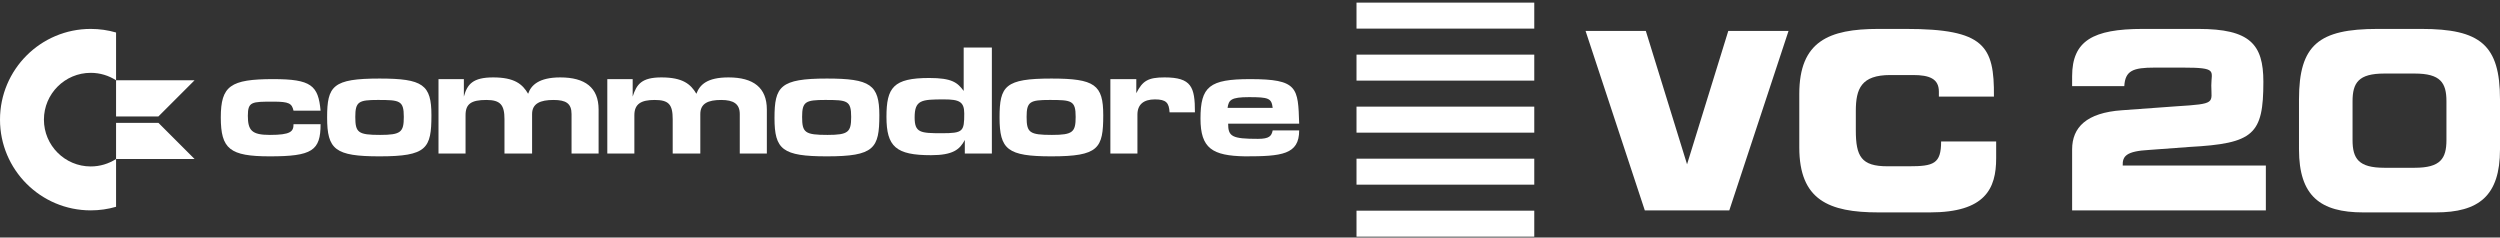 <svg clip-rule="evenodd" fill-rule="evenodd" stroke-linejoin="round" stroke-miterlimit="2" viewBox="0 0 600 57" xmlns="http://www.w3.org/2000/svg"><rect x="0" y="0" width="600" height="57" fill="#333333" stroke="none"/><g fill="#fff"><path d="m27.855 49.628c-1.929.561-3.97.861-6.08.861-12.018 0-21.775-9.757-21.775-21.774 0-12.018 9.757-21.775 21.775-21.775 2.11 0 4.151.301 6.08.861v11.47c-1.753-1.132-3.84-1.789-6.08-1.789-6.2 0-11.233 5.033-11.233 11.233 0 6.199 5.033 11.232 11.233 11.232 2.24 0 4.327-.657 6.08-1.788z"/><path d="m38.011 29.481h-10.156v8.685h18.841zm0-1.533 8.685-8.685h-18.841v8.685z"/><path d="m70.445 26.56h6.494c-.541-6.088-2.302-7.573-11.36-7.573-10.286 0-12.588 1.62-12.588 9.194 0 7.579 2.167 9.341 11.771 9.341 10.145 0 12.177-1.357 12.177-7.715h-6.494c0 1.761-.675 2.572-5.683 2.572-4.333 0-5.278-1.081-5.278-4.603 0-3.382.945-3.382 6.095-3.382 3.786 0 4.461.411 4.866 2.166z"/><path d="m151.842 18.987h-6.088v17.853h6.494v-9.199c0-2.701 1.62-3.652 4.866-3.652 3.388 0 4.333 1.086 4.333 4.603v8.248h6.628v-9.469c0-2.566 1.897-3.382 5.008-3.382 2.977 0 4.462.951 4.462 3.382v9.469h6.499v-10.55c0-5.271-3.246-7.714-9.199-7.714-5.143 0-6.905 1.761-7.715 3.928-1.356-2.302-3.246-3.928-8.389-3.928-4.738 0-5.953 1.626-6.899 4.603z"/><path d="m111.327 18.987h-6.088v17.853h6.493v-9.199c0-2.701 1.356-3.652 5.008-3.652 3.381 0 4.333 1.221 4.333 4.603v8.248h6.628v-9.469c0-2.566 2.025-3.382 5.137-3.382 2.976 0 4.333.816 4.333 3.382v9.469h6.493v-10.55c0-5.271-3.247-7.714-9.2-7.714-5.143 0-7.033 1.896-7.714 3.928-1.351-2.302-3.247-3.928-8.39-3.928-4.867 0-6.223 1.626-7.033 4.603z"/><path d="m272.713 18.987h-6.223v17.853h6.493v-9.334c0-2.431 1.491-3.652 4.198-3.652 2.706 0 3.381.81 3.516 3.112h6.088c0-6.089-.81-8.39-7.303-8.39-3.922 0-5.278.816-6.769 3.793z"/><path d="m103.542 27.641c0-7.304-2.032-8.789-12.447-8.789-11.231 0-12.587 1.755-12.587 9.329 0 7.714 1.896 9.341 12.587 9.341 11.366 0 12.447-1.897 12.447-9.881zm-18.271.411c0-3.658.816-4.063 5.413-4.063 5.278 0 6.229.135 6.229 4.063 0 3.651-.681 4.327-5.683 4.327-5.278 0-5.959-.541-5.959-4.327z"/><path d="m211.043 27.641c0-7.304-2.161-8.789-12.582-8.789-11.231 0-12.581 1.89-12.581 9.464 0 7.579 1.89 9.206 12.581 9.206 11.367 0 12.582-1.897 12.582-9.881zm-18.535.411c0-3.658.817-4.063 5.548-4.063 5.278 0 6.224.135 6.224 4.063 0 3.651-.676 4.327-5.684 4.327-5.413 0-6.088-.541-6.088-4.327z"/><path d="m264.779 27.641c0-7.304-2.025-8.789-12.44-8.789-11.096 0-12.446 1.755-12.446 9.329 0 7.714 1.89 9.341 12.446 9.341 11.36 0 12.44-1.897 12.44-9.881zm-18.393.411c0-3.658.81-4.063 5.548-4.063 5.272 0 6.223.135 6.223 4.063 0 3.651-.681 4.327-5.683 4.327-5.413 0-6.088-.541-6.088-4.327z"/><path d="m231.284 11.408v10.415c-1.485-2.026-2.842-3.106-8.255-3.106-8.659 0-10.279 2.302-10.279 9.335 0 7.168 2.295 9.193 10.684 9.193 5.278 0 6.899-1.35 8.12-3.651v3.246h6.493v-25.432zm-4.738 12.446c3.652 0 4.873.54 4.873 3.382 0 4.332-.27 4.737-5.413 4.737-5.137 0-6.493-.135-6.493-3.792 0-4.192 1.626-4.327 7.033-4.327z"/><path d="m301.92 33.324c-6.223 0-7.168-.54-7.168-3.652h17.049c-.27-8.653-.27-10.685-11.771-10.685-9.746 0-11.912 1.755-11.912 9.47 0 7.168 2.847 8.923 10.691 9.065 8.794 0 12.992-.412 12.992-6.224h-6.358c-.276 1.351-.816 2.026-3.523 2.026zm-7.303-7.439c.27-1.896.81-2.571 5.137-2.571 4.744 0 5.413.27 5.689 2.571z"/><g fill-rule="nonzero"><path d="m394.755 50.5h20.273l14.223-43.084h-14.461l-9.898 32.015-9.898-32.015h-14.461z"/><path d="m431.829 35.385c0 12.616 7.082 15.591 18.983 15.591h12.378c13.271 0 15.889-5.713 15.889-12.973v-4.046h-13.211c0 5.355-1.785 5.95-7.736 5.95h-5.177c-6.249 0-7.558-2.38-7.558-8.628v-4.642c0-5.356 1.309-8.629 8.272-8.629h5.475c3.927 0 6.188.893 6.188 3.987v1.191h13.211c.119-12.2-2.32-16.246-21.125-16.246h-6.606c-11.901 0-18.983 2.975-18.983 15.591z"/><path d="m497.308 20.666h12.521c.226-3.718 2.079-4.443 7.296-4.443h6.764c8.45 0 6.823.774 6.823 4.285 0 4.225 1.329 4.403-8.311 4.998l-13.131.953c-8.51.595-11.962 4.106-11.962 9.402v14.639h46.496v-10.771h-34.356c-.076-2.246.833-3.452 6.367-3.749l9.661-.714c15.412-.833 17.733-2.976 17.733-15.651 0-8.986-3.213-12.675-15.591-12.675h-13.409c-11.902 0-16.901 2.856-16.901 11.366z"/><path d="m564.612 24.316c0-4.463 1.429-6.665 7.617-6.665h7.3c6.189 0 7.617 2.202 7.617 6.665v9.284c0 4.463-1.428 6.665-7.617 6.665h-7.3c-6.188 0-7.617-2.202-7.617-6.665zm-12.853 11.545c0 11.187 5.117 15.115 15.412 15.115h17.416c10.295 0 15.413-3.928 15.413-15.115v-12.021c0-13.092-4.761-16.9-18.864-16.9h-10.513c-14.104 0-18.864 3.808-18.864 16.9z"/></g><path d="m325.562.63h42.663v6.236h-42.663z"/><path d="m325.562 13.111h42.663v6.237h-42.663z"/><path d="m325.562 25.592h42.663v6.245h-42.663z"/><path d="m325.562 38.082h42.663v6.236h-42.663z"/><path d="m325.562 50.563h42.663v6.237h-42.663z"/></g></svg>